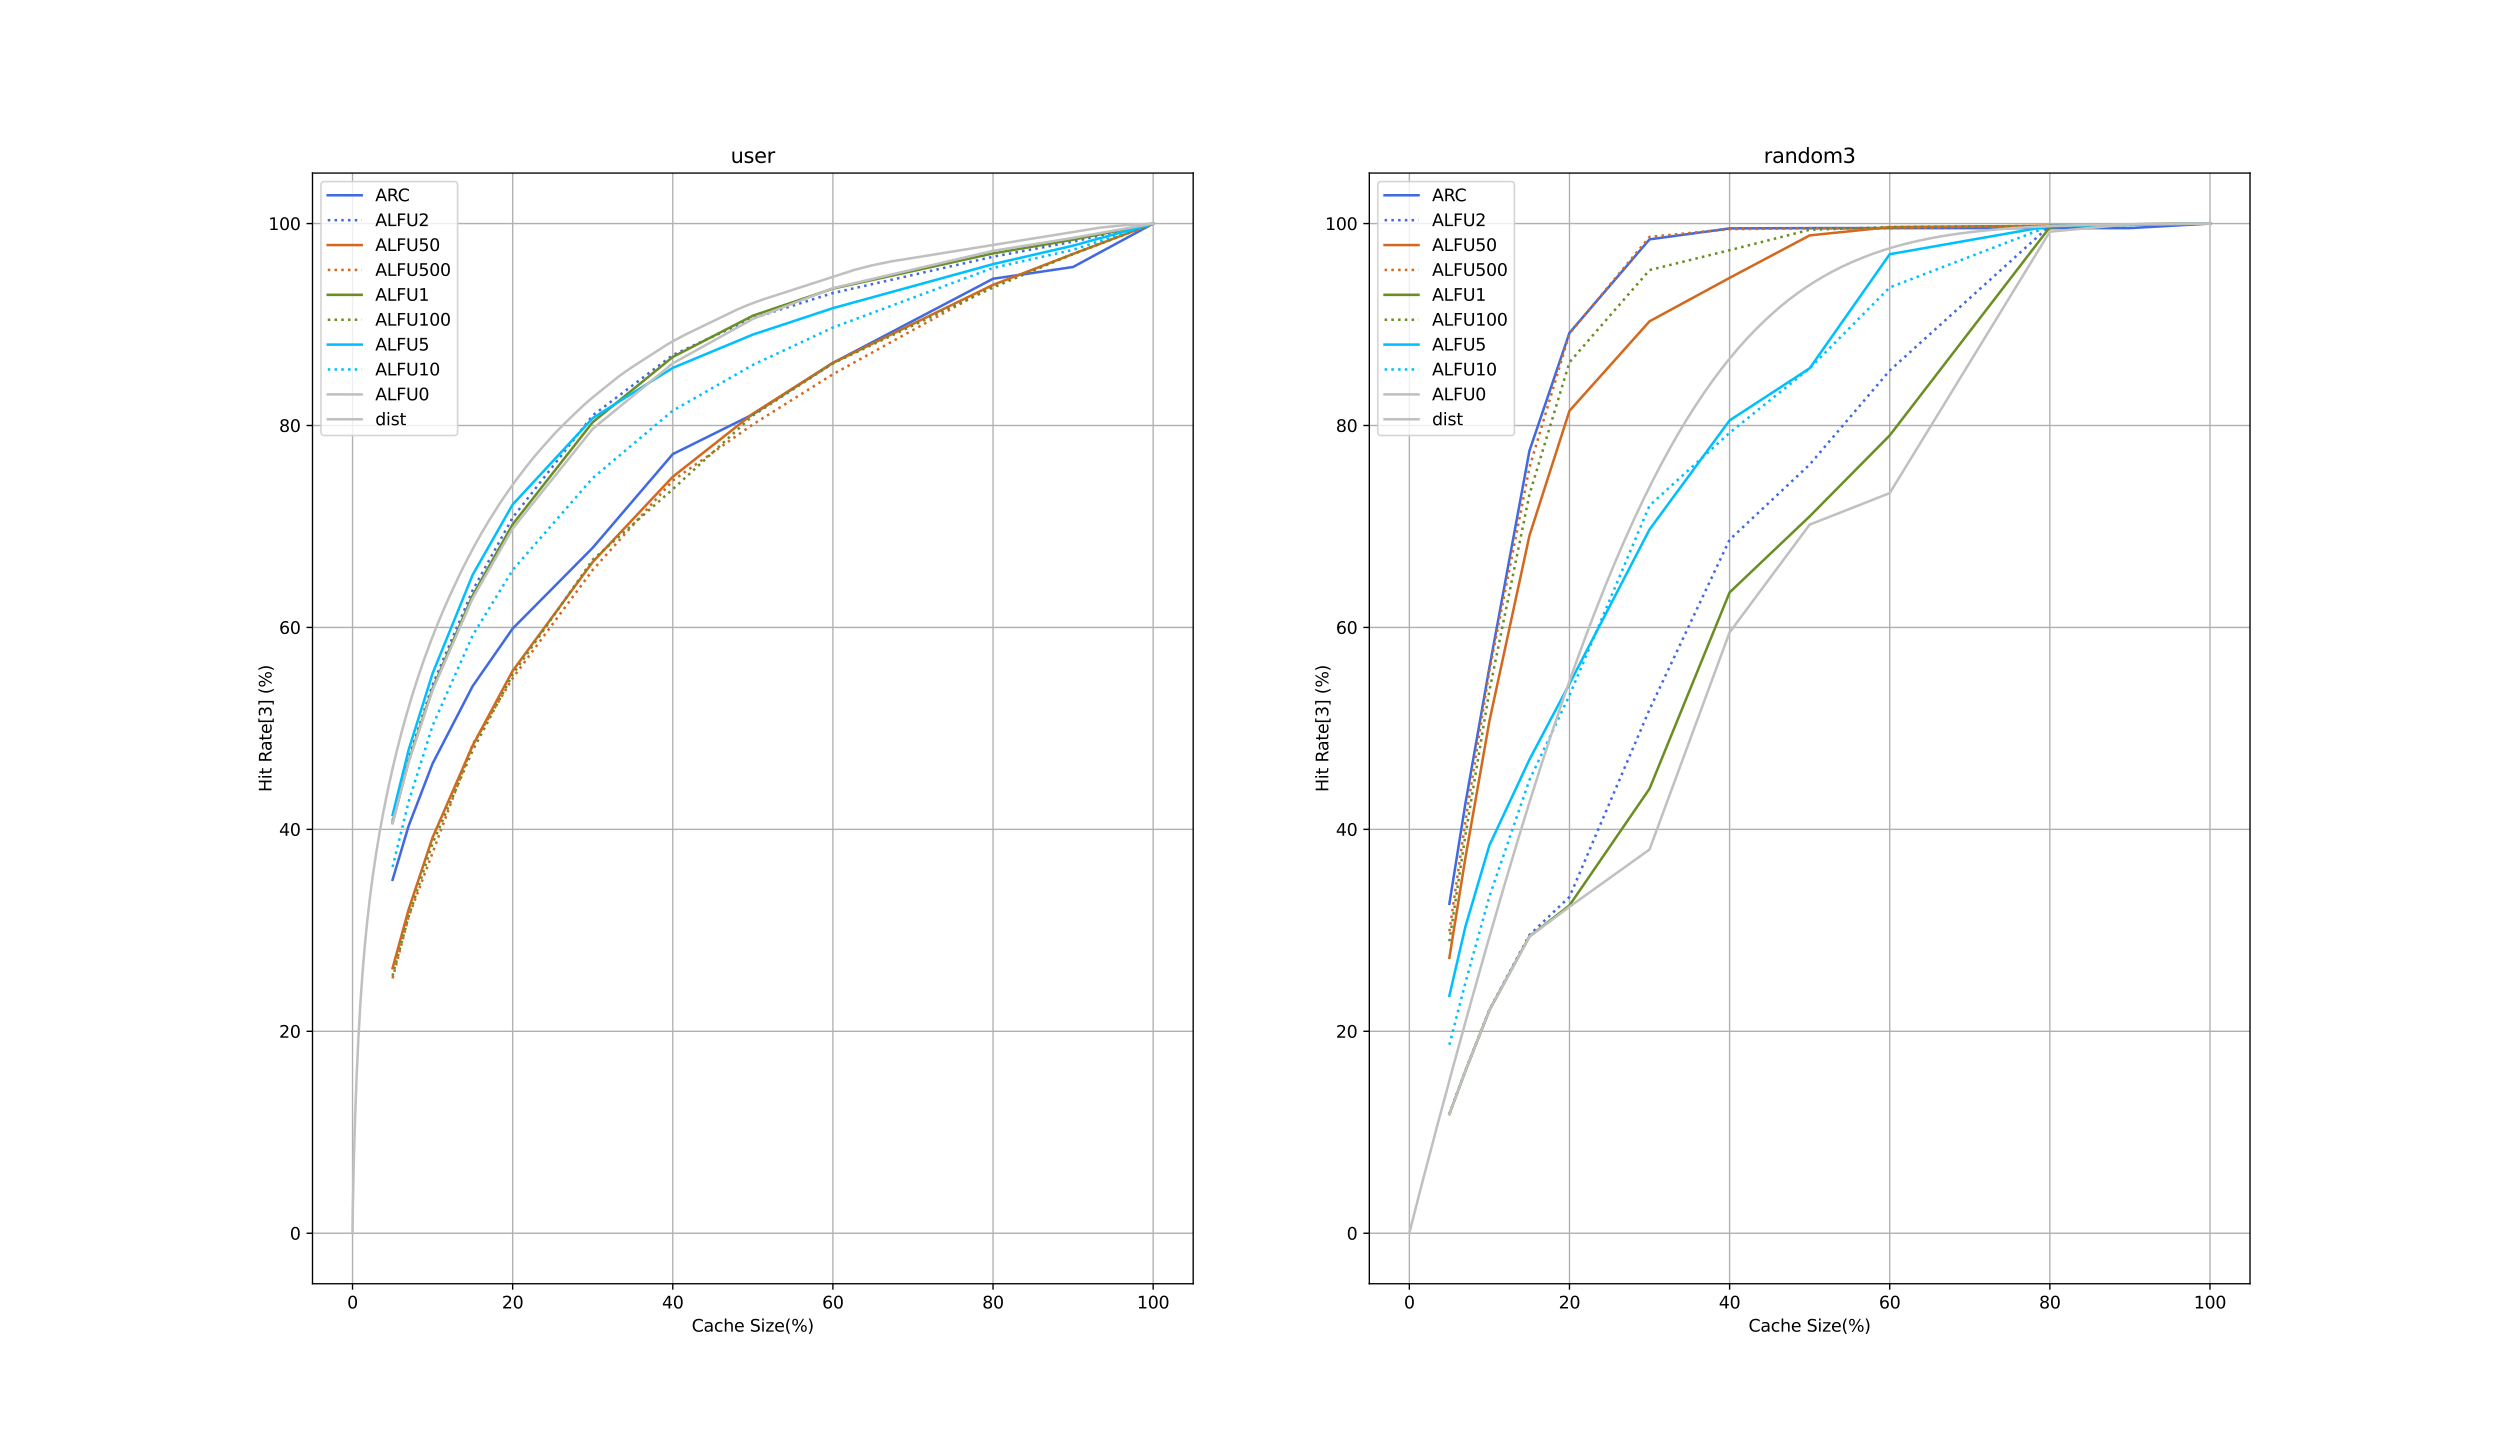 <?xml version="1.0" encoding="utf-8" standalone="no"?>
<!DOCTYPE svg PUBLIC "-//W3C//DTD SVG 1.1//EN"
  "http://www.w3.org/Graphics/SVG/1.1/DTD/svg11.dtd">
<svg xmlns:xlink="http://www.w3.org/1999/xlink" width="1474.56pt" height="850.752pt" viewBox="0 0 1474.56 850.752" xmlns="http://www.w3.org/2000/svg" version="1.1">
 <defs>
  <style type="text/css">*{stroke-linejoin: round; stroke-linecap: butt}</style>
 </defs>
 <g id="figure_1">
  <g id="patch_1">
   <path d="M 0 850.752 
L 1474.56 850.752 
L 1474.56 0 
L 0 0 
z
" style="fill: #ffffff"/>
  </g>
  <g id="axes_1">
   <g id="patch_2">
    <path d="M 184.32 757.169 
L 703.767 757.169 
L 703.767 102.09 
L 184.32 102.09 
z
" style="fill: #ffffff"/>
   </g>
   <g id="matplotlib.axis_1">
    <g id="xtick_1">
     <g id="line2d_1">
      <path d="M 207.931 757.169 
L 207.931 102.09 
" clip-path="url(#p03ed17fac8)" style="fill: none; stroke: #b0b0b0; stroke-width: 0.8; stroke-linecap: square"/>
     </g>
     <g id="line2d_2">
      <defs>
       <path id="m1aa1516fc9" d="M 0 0 
L 0 3.5 
" style="stroke: #000000; stroke-width: 0.8"/>
      </defs>
      <g>
       <use xlink:href="#m1aa1516fc9" x="207.931" y="757.169" style="stroke: #000000; stroke-width: 0.8"/>
      </g>
     </g>
     <g id="text_1">
      <!-- 0 -->
      <g transform="translate(204.75 771.768)scale(0.1 -0.1)">
       <defs>
        <path id="DejaVuSans-30" d="M 2034 4250 
Q 1547 4250 1301 3770 
Q 1056 3291 1056 2328 
Q 1056 1369 1301 889 
Q 1547 409 2034 409 
Q 2525 409 2770 889 
Q 3016 1369 3016 2328 
Q 3016 3291 2770 3770 
Q 2525 4250 2034 4250 
z
M 2034 4750 
Q 2819 4750 3233 4129 
Q 3647 3509 3647 2328 
Q 3647 1150 3233 529 
Q 2819 -91 2034 -91 
Q 1250 -91 836 529 
Q 422 1150 422 2328 
Q 422 3509 836 4129 
Q 1250 4750 2034 4750 
z
" transform="scale(0.016)"/>
       </defs>
       <use xlink:href="#DejaVuSans-30"/>
      </g>
     </g>
    </g>
    <g id="xtick_2">
     <g id="line2d_3">
      <path d="M 302.376 757.169 
L 302.376 102.09 
" clip-path="url(#p03ed17fac8)" style="fill: none; stroke: #b0b0b0; stroke-width: 0.8; stroke-linecap: square"/>
     </g>
     <g id="line2d_4">
      <g>
       <use xlink:href="#m1aa1516fc9" x="302.376" y="757.169" style="stroke: #000000; stroke-width: 0.8"/>
      </g>
     </g>
     <g id="text_2">
      <!-- 20 -->
      <g transform="translate(296.014 771.768)scale(0.1 -0.1)">
       <defs>
        <path id="DejaVuSans-32" d="M 1228 531 
L 3431 531 
L 3431 0 
L 469 0 
L 469 531 
Q 828 903 1448 1529 
Q 2069 2156 2228 2338 
Q 2531 2678 2651 2914 
Q 2772 3150 2772 3378 
Q 2772 3750 2511 3984 
Q 2250 4219 1831 4219 
Q 1534 4219 1204 4116 
Q 875 4013 500 3803 
L 500 4441 
Q 881 4594 1212 4672 
Q 1544 4750 1819 4750 
Q 2544 4750 2975 4387 
Q 3406 4025 3406 3419 
Q 3406 3131 3298 2873 
Q 3191 2616 2906 2266 
Q 2828 2175 2409 1742 
Q 1991 1309 1228 531 
z
" transform="scale(0.016)"/>
       </defs>
       <use xlink:href="#DejaVuSans-32"/>
       <use xlink:href="#DejaVuSans-30" x="63.623"/>
      </g>
     </g>
    </g>
    <g id="xtick_3">
     <g id="line2d_5">
      <path d="M 396.821 757.169 
L 396.821 102.09 
" clip-path="url(#p03ed17fac8)" style="fill: none; stroke: #b0b0b0; stroke-width: 0.8; stroke-linecap: square"/>
     </g>
     <g id="line2d_6">
      <g>
       <use xlink:href="#m1aa1516fc9" x="396.821" y="757.169" style="stroke: #000000; stroke-width: 0.8"/>
      </g>
     </g>
     <g id="text_3">
      <!-- 40 -->
      <g transform="translate(390.459 771.768)scale(0.1 -0.1)">
       <defs>
        <path id="DejaVuSans-34" d="M 2419 4116 
L 825 1625 
L 2419 1625 
L 2419 4116 
z
M 2253 4666 
L 3047 4666 
L 3047 1625 
L 3713 1625 
L 3713 1100 
L 3047 1100 
L 3047 0 
L 2419 0 
L 2419 1100 
L 313 1100 
L 313 1709 
L 2253 4666 
z
" transform="scale(0.016)"/>
       </defs>
       <use xlink:href="#DejaVuSans-34"/>
       <use xlink:href="#DejaVuSans-30" x="63.623"/>
      </g>
     </g>
    </g>
    <g id="xtick_4">
     <g id="line2d_7">
      <path d="M 491.266 757.169 
L 491.266 102.09 
" clip-path="url(#p03ed17fac8)" style="fill: none; stroke: #b0b0b0; stroke-width: 0.8; stroke-linecap: square"/>
     </g>
     <g id="line2d_8">
      <g>
       <use xlink:href="#m1aa1516fc9" x="491.266" y="757.169" style="stroke: #000000; stroke-width: 0.8"/>
      </g>
     </g>
     <g id="text_4">
      <!-- 60 -->
      <g transform="translate(484.904 771.768)scale(0.1 -0.1)">
       <defs>
        <path id="DejaVuSans-36" d="M 2113 2584 
Q 1688 2584 1439 2293 
Q 1191 2003 1191 1497 
Q 1191 994 1439 701 
Q 1688 409 2113 409 
Q 2538 409 2786 701 
Q 3034 994 3034 1497 
Q 3034 2003 2786 2293 
Q 2538 2584 2113 2584 
z
M 3366 4563 
L 3366 3988 
Q 3128 4100 2886 4159 
Q 2644 4219 2406 4219 
Q 1781 4219 1451 3797 
Q 1122 3375 1075 2522 
Q 1259 2794 1537 2939 
Q 1816 3084 2150 3084 
Q 2853 3084 3261 2657 
Q 3669 2231 3669 1497 
Q 3669 778 3244 343 
Q 2819 -91 2113 -91 
Q 1303 -91 875 529 
Q 447 1150 447 2328 
Q 447 3434 972 4092 
Q 1497 4750 2381 4750 
Q 2619 4750 2861 4703 
Q 3103 4656 3366 4563 
z
" transform="scale(0.016)"/>
       </defs>
       <use xlink:href="#DejaVuSans-36"/>
       <use xlink:href="#DejaVuSans-30" x="63.623"/>
      </g>
     </g>
    </g>
    <g id="xtick_5">
     <g id="line2d_9">
      <path d="M 585.711 757.169 
L 585.711 102.09 
" clip-path="url(#p03ed17fac8)" style="fill: none; stroke: #b0b0b0; stroke-width: 0.8; stroke-linecap: square"/>
     </g>
     <g id="line2d_10">
      <g>
       <use xlink:href="#m1aa1516fc9" x="585.711" y="757.169" style="stroke: #000000; stroke-width: 0.8"/>
      </g>
     </g>
     <g id="text_5">
      <!-- 80 -->
      <g transform="translate(579.349 771.768)scale(0.1 -0.1)">
       <defs>
        <path id="DejaVuSans-38" d="M 2034 2216 
Q 1584 2216 1326 1975 
Q 1069 1734 1069 1313 
Q 1069 891 1326 650 
Q 1584 409 2034 409 
Q 2484 409 2743 651 
Q 3003 894 3003 1313 
Q 3003 1734 2745 1975 
Q 2488 2216 2034 2216 
z
M 1403 2484 
Q 997 2584 770 2862 
Q 544 3141 544 3541 
Q 544 4100 942 4425 
Q 1341 4750 2034 4750 
Q 2731 4750 3128 4425 
Q 3525 4100 3525 3541 
Q 3525 3141 3298 2862 
Q 3072 2584 2669 2484 
Q 3125 2378 3379 2068 
Q 3634 1759 3634 1313 
Q 3634 634 3220 271 
Q 2806 -91 2034 -91 
Q 1263 -91 848 271 
Q 434 634 434 1313 
Q 434 1759 690 2068 
Q 947 2378 1403 2484 
z
M 1172 3481 
Q 1172 3119 1398 2916 
Q 1625 2713 2034 2713 
Q 2441 2713 2670 2916 
Q 2900 3119 2900 3481 
Q 2900 3844 2670 4047 
Q 2441 4250 2034 4250 
Q 1625 4250 1398 4047 
Q 1172 3844 1172 3481 
z
" transform="scale(0.016)"/>
       </defs>
       <use xlink:href="#DejaVuSans-38"/>
       <use xlink:href="#DejaVuSans-30" x="63.623"/>
      </g>
     </g>
    </g>
    <g id="xtick_6">
     <g id="line2d_11">
      <path d="M 680.156 757.169 
L 680.156 102.09 
" clip-path="url(#p03ed17fac8)" style="fill: none; stroke: #b0b0b0; stroke-width: 0.8; stroke-linecap: square"/>
     </g>
     <g id="line2d_12">
      <g>
       <use xlink:href="#m1aa1516fc9" x="680.156" y="757.169" style="stroke: #000000; stroke-width: 0.8"/>
      </g>
     </g>
     <g id="text_6">
      <!-- 100 -->
      <g transform="translate(670.612 771.768)scale(0.1 -0.1)">
       <defs>
        <path id="DejaVuSans-31" d="M 794 531 
L 1825 531 
L 1825 4091 
L 703 3866 
L 703 4441 
L 1819 4666 
L 2450 4666 
L 2450 531 
L 3481 531 
L 3481 0 
L 794 0 
L 794 531 
z
" transform="scale(0.016)"/>
       </defs>
       <use xlink:href="#DejaVuSans-31"/>
       <use xlink:href="#DejaVuSans-30" x="63.623"/>
       <use xlink:href="#DejaVuSans-30" x="127.246"/>
      </g>
     </g>
    </g>
    <g id="text_7">
     <!-- Cache Size(%) -->
     <g transform="translate(407.988 785.446)scale(0.1 -0.1)">
      <defs>
       <path id="DejaVuSans-43" d="M 4122 4306 
L 4122 3641 
Q 3803 3938 3442 4084 
Q 3081 4231 2675 4231 
Q 1875 4231 1450 3742 
Q 1025 3253 1025 2328 
Q 1025 1406 1450 917 
Q 1875 428 2675 428 
Q 3081 428 3442 575 
Q 3803 722 4122 1019 
L 4122 359 
Q 3791 134 3420 21 
Q 3050 -91 2638 -91 
Q 1578 -91 968 557 
Q 359 1206 359 2328 
Q 359 3453 968 4101 
Q 1578 4750 2638 4750 
Q 3056 4750 3426 4639 
Q 3797 4528 4122 4306 
z
" transform="scale(0.016)"/>
       <path id="DejaVuSans-61" d="M 2194 1759 
Q 1497 1759 1228 1600 
Q 959 1441 959 1056 
Q 959 750 1161 570 
Q 1363 391 1709 391 
Q 2188 391 2477 730 
Q 2766 1069 2766 1631 
L 2766 1759 
L 2194 1759 
z
M 3341 1997 
L 3341 0 
L 2766 0 
L 2766 531 
Q 2569 213 2275 61 
Q 1981 -91 1556 -91 
Q 1019 -91 701 211 
Q 384 513 384 1019 
Q 384 1609 779 1909 
Q 1175 2209 1959 2209 
L 2766 2209 
L 2766 2266 
Q 2766 2663 2505 2880 
Q 2244 3097 1772 3097 
Q 1472 3097 1187 3025 
Q 903 2953 641 2809 
L 641 3341 
Q 956 3463 1253 3523 
Q 1550 3584 1831 3584 
Q 2591 3584 2966 3190 
Q 3341 2797 3341 1997 
z
" transform="scale(0.016)"/>
       <path id="DejaVuSans-63" d="M 3122 3366 
L 3122 2828 
Q 2878 2963 2633 3030 
Q 2388 3097 2138 3097 
Q 1578 3097 1268 2742 
Q 959 2388 959 1747 
Q 959 1106 1268 751 
Q 1578 397 2138 397 
Q 2388 397 2633 464 
Q 2878 531 3122 666 
L 3122 134 
Q 2881 22 2623 -34 
Q 2366 -91 2075 -91 
Q 1284 -91 818 406 
Q 353 903 353 1747 
Q 353 2603 823 3093 
Q 1294 3584 2113 3584 
Q 2378 3584 2631 3529 
Q 2884 3475 3122 3366 
z
" transform="scale(0.016)"/>
       <path id="DejaVuSans-68" d="M 3513 2113 
L 3513 0 
L 2938 0 
L 2938 2094 
Q 2938 2591 2744 2837 
Q 2550 3084 2163 3084 
Q 1697 3084 1428 2787 
Q 1159 2491 1159 1978 
L 1159 0 
L 581 0 
L 581 4863 
L 1159 4863 
L 1159 2956 
Q 1366 3272 1645 3428 
Q 1925 3584 2291 3584 
Q 2894 3584 3203 3211 
Q 3513 2838 3513 2113 
z
" transform="scale(0.016)"/>
       <path id="DejaVuSans-65" d="M 3597 1894 
L 3597 1613 
L 953 1613 
Q 991 1019 1311 708 
Q 1631 397 2203 397 
Q 2534 397 2845 478 
Q 3156 559 3463 722 
L 3463 178 
Q 3153 47 2828 -22 
Q 2503 -91 2169 -91 
Q 1331 -91 842 396 
Q 353 884 353 1716 
Q 353 2575 817 3079 
Q 1281 3584 2069 3584 
Q 2775 3584 3186 3129 
Q 3597 2675 3597 1894 
z
M 3022 2063 
Q 3016 2534 2758 2815 
Q 2500 3097 2075 3097 
Q 1594 3097 1305 2825 
Q 1016 2553 972 2059 
L 3022 2063 
z
" transform="scale(0.016)"/>
       <path id="DejaVuSans-20" transform="scale(0.016)"/>
       <path id="DejaVuSans-53" d="M 3425 4513 
L 3425 3897 
Q 3066 4069 2747 4153 
Q 2428 4238 2131 4238 
Q 1616 4238 1336 4038 
Q 1056 3838 1056 3469 
Q 1056 3159 1242 3001 
Q 1428 2844 1947 2747 
L 2328 2669 
Q 3034 2534 3370 2195 
Q 3706 1856 3706 1288 
Q 3706 609 3251 259 
Q 2797 -91 1919 -91 
Q 1588 -91 1214 -16 
Q 841 59 441 206 
L 441 856 
Q 825 641 1194 531 
Q 1563 422 1919 422 
Q 2459 422 2753 634 
Q 3047 847 3047 1241 
Q 3047 1584 2836 1778 
Q 2625 1972 2144 2069 
L 1759 2144 
Q 1053 2284 737 2584 
Q 422 2884 422 3419 
Q 422 4038 858 4394 
Q 1294 4750 2059 4750 
Q 2388 4750 2728 4690 
Q 3069 4631 3425 4513 
z
" transform="scale(0.016)"/>
       <path id="DejaVuSans-69" d="M 603 3500 
L 1178 3500 
L 1178 0 
L 603 0 
L 603 3500 
z
M 603 4863 
L 1178 4863 
L 1178 4134 
L 603 4134 
L 603 4863 
z
" transform="scale(0.016)"/>
       <path id="DejaVuSans-7a" d="M 353 3500 
L 3084 3500 
L 3084 2975 
L 922 459 
L 3084 459 
L 3084 0 
L 275 0 
L 275 525 
L 2438 3041 
L 353 3041 
L 353 3500 
z
" transform="scale(0.016)"/>
       <path id="DejaVuSans-28" d="M 1984 4856 
Q 1566 4138 1362 3434 
Q 1159 2731 1159 2009 
Q 1159 1288 1364 580 
Q 1569 -128 1984 -844 
L 1484 -844 
Q 1016 -109 783 600 
Q 550 1309 550 2009 
Q 550 2706 781 3412 
Q 1013 4119 1484 4856 
L 1984 4856 
z
" transform="scale(0.016)"/>
       <path id="DejaVuSans-25" d="M 4653 2053 
Q 4381 2053 4226 1822 
Q 4072 1591 4072 1178 
Q 4072 772 4226 539 
Q 4381 306 4653 306 
Q 4919 306 5073 539 
Q 5228 772 5228 1178 
Q 5228 1588 5073 1820 
Q 4919 2053 4653 2053 
z
M 4653 2450 
Q 5147 2450 5437 2106 
Q 5728 1763 5728 1178 
Q 5728 594 5436 251 
Q 5144 -91 4653 -91 
Q 4153 -91 3862 251 
Q 3572 594 3572 1178 
Q 3572 1766 3864 2108 
Q 4156 2450 4653 2450 
z
M 1428 4353 
Q 1159 4353 1004 4120 
Q 850 3888 850 3481 
Q 850 3069 1003 2837 
Q 1156 2606 1428 2606 
Q 1700 2606 1854 2837 
Q 2009 3069 2009 3481 
Q 2009 3884 1853 4118 
Q 1697 4353 1428 4353 
z
M 4250 4750 
L 4750 4750 
L 1831 -91 
L 1331 -91 
L 4250 4750 
z
M 1428 4750 
Q 1922 4750 2215 4408 
Q 2509 4066 2509 3481 
Q 2509 2891 2217 2550 
Q 1925 2209 1428 2209 
Q 931 2209 642 2551 
Q 353 2894 353 3481 
Q 353 4063 643 4406 
Q 934 4750 1428 4750 
z
" transform="scale(0.016)"/>
       <path id="DejaVuSans-29" d="M 513 4856 
L 1013 4856 
Q 1481 4119 1714 3412 
Q 1947 2706 1947 2009 
Q 1947 1309 1714 600 
Q 1481 -109 1013 -844 
L 513 -844 
Q 928 -128 1133 580 
Q 1338 1288 1338 2009 
Q 1338 2731 1133 3434 
Q 928 4138 513 4856 
z
" transform="scale(0.016)"/>
      </defs>
      <use xlink:href="#DejaVuSans-43"/>
      <use xlink:href="#DejaVuSans-61" x="69.824"/>
      <use xlink:href="#DejaVuSans-63" x="131.104"/>
      <use xlink:href="#DejaVuSans-68" x="186.084"/>
      <use xlink:href="#DejaVuSans-65" x="249.463"/>
      <use xlink:href="#DejaVuSans-20" x="310.986"/>
      <use xlink:href="#DejaVuSans-53" x="342.773"/>
      <use xlink:href="#DejaVuSans-69" x="406.25"/>
      <use xlink:href="#DejaVuSans-7a" x="434.033"/>
      <use xlink:href="#DejaVuSans-65" x="486.523"/>
      <use xlink:href="#DejaVuSans-28" x="548.047"/>
      <use xlink:href="#DejaVuSans-25" x="587.061"/>
      <use xlink:href="#DejaVuSans-29" x="682.08"/>
     </g>
    </g>
   </g>
   <g id="matplotlib.axis_2">
    <g id="ytick_1">
     <g id="line2d_13">
      <path d="M 184.32 727.393 
L 703.767 727.393 
" clip-path="url(#p03ed17fac8)" style="fill: none; stroke: #b0b0b0; stroke-width: 0.8; stroke-linecap: square"/>
     </g>
     <g id="line2d_14">
      <defs>
       <path id="m8f3081c33f" d="M 0 0 
L -3.5 0 
" style="stroke: #000000; stroke-width: 0.8"/>
      </defs>
      <g>
       <use xlink:href="#m8f3081c33f" x="184.32" y="727.393" style="stroke: #000000; stroke-width: 0.8"/>
      </g>
     </g>
     <g id="text_8">
      <!-- 0 -->
      <g transform="translate(170.958 731.192)scale(0.1 -0.1)">
       <use xlink:href="#DejaVuSans-30"/>
      </g>
     </g>
    </g>
    <g id="ytick_2">
     <g id="line2d_15">
      <path d="M 184.32 608.288 
L 703.767 608.288 
" clip-path="url(#p03ed17fac8)" style="fill: none; stroke: #b0b0b0; stroke-width: 0.8; stroke-linecap: square"/>
     </g>
     <g id="line2d_16">
      <g>
       <use xlink:href="#m8f3081c33f" x="184.32" y="608.288" style="stroke: #000000; stroke-width: 0.8"/>
      </g>
     </g>
     <g id="text_9">
      <!-- 20 -->
      <g transform="translate(164.595 612.087)scale(0.1 -0.1)">
       <use xlink:href="#DejaVuSans-32"/>
       <use xlink:href="#DejaVuSans-30" x="63.623"/>
      </g>
     </g>
    </g>
    <g id="ytick_3">
     <g id="line2d_17">
      <path d="M 184.32 489.182 
L 703.767 489.182 
" clip-path="url(#p03ed17fac8)" style="fill: none; stroke: #b0b0b0; stroke-width: 0.8; stroke-linecap: square"/>
     </g>
     <g id="line2d_18">
      <g>
       <use xlink:href="#m8f3081c33f" x="184.32" y="489.182" style="stroke: #000000; stroke-width: 0.8"/>
      </g>
     </g>
     <g id="text_10">
      <!-- 40 -->
      <g transform="translate(164.595 492.982)scale(0.1 -0.1)">
       <use xlink:href="#DejaVuSans-34"/>
       <use xlink:href="#DejaVuSans-30" x="63.623"/>
      </g>
     </g>
    </g>
    <g id="ytick_4">
     <g id="line2d_19">
      <path d="M 184.32 370.077 
L 703.767 370.077 
" clip-path="url(#p03ed17fac8)" style="fill: none; stroke: #b0b0b0; stroke-width: 0.8; stroke-linecap: square"/>
     </g>
     <g id="line2d_20">
      <g>
       <use xlink:href="#m8f3081c33f" x="184.32" y="370.077" style="stroke: #000000; stroke-width: 0.8"/>
      </g>
     </g>
     <g id="text_11">
      <!-- 60 -->
      <g transform="translate(164.595 373.876)scale(0.1 -0.1)">
       <use xlink:href="#DejaVuSans-36"/>
       <use xlink:href="#DejaVuSans-30" x="63.623"/>
      </g>
     </g>
    </g>
    <g id="ytick_5">
     <g id="line2d_21">
      <path d="M 184.32 250.972 
L 703.767 250.972 
" clip-path="url(#p03ed17fac8)" style="fill: none; stroke: #b0b0b0; stroke-width: 0.8; stroke-linecap: square"/>
     </g>
     <g id="line2d_22">
      <g>
       <use xlink:href="#m8f3081c33f" x="184.32" y="250.972" style="stroke: #000000; stroke-width: 0.8"/>
      </g>
     </g>
     <g id="text_12">
      <!-- 80 -->
      <g transform="translate(164.595 254.771)scale(0.1 -0.1)">
       <use xlink:href="#DejaVuSans-38"/>
       <use xlink:href="#DejaVuSans-30" x="63.623"/>
      </g>
     </g>
    </g>
    <g id="ytick_6">
     <g id="line2d_23">
      <path d="M 184.32 131.867 
L 703.767 131.867 
" clip-path="url(#p03ed17fac8)" style="fill: none; stroke: #b0b0b0; stroke-width: 0.8; stroke-linecap: square"/>
     </g>
     <g id="line2d_24">
      <g>
       <use xlink:href="#m8f3081c33f" x="184.32" y="131.867" style="stroke: #000000; stroke-width: 0.8"/>
      </g>
     </g>
     <g id="text_13">
      <!-- 100 -->
      <g transform="translate(158.232 135.666)scale(0.1 -0.1)">
       <use xlink:href="#DejaVuSans-31"/>
       <use xlink:href="#DejaVuSans-30" x="63.623"/>
       <use xlink:href="#DejaVuSans-30" x="127.246"/>
      </g>
     </g>
    </g>
    <g id="text_14">
     <!-- Hit Rate[3] (%) -->
     <g transform="translate(160.153 467.115)rotate(-90)scale(0.1 -0.1)">
      <defs>
       <path id="DejaVuSans-48" d="M 628 4666 
L 1259 4666 
L 1259 2753 
L 3553 2753 
L 3553 4666 
L 4184 4666 
L 4184 0 
L 3553 0 
L 3553 2222 
L 1259 2222 
L 1259 0 
L 628 0 
L 628 4666 
z
" transform="scale(0.016)"/>
       <path id="DejaVuSans-74" d="M 1172 4494 
L 1172 3500 
L 2356 3500 
L 2356 3053 
L 1172 3053 
L 1172 1153 
Q 1172 725 1289 603 
Q 1406 481 1766 481 
L 2356 481 
L 2356 0 
L 1766 0 
Q 1100 0 847 248 
Q 594 497 594 1153 
L 594 3053 
L 172 3053 
L 172 3500 
L 594 3500 
L 594 4494 
L 1172 4494 
z
" transform="scale(0.016)"/>
       <path id="DejaVuSans-52" d="M 2841 2188 
Q 3044 2119 3236 1894 
Q 3428 1669 3622 1275 
L 4263 0 
L 3584 0 
L 2988 1197 
Q 2756 1666 2539 1819 
Q 2322 1972 1947 1972 
L 1259 1972 
L 1259 0 
L 628 0 
L 628 4666 
L 2053 4666 
Q 2853 4666 3247 4331 
Q 3641 3997 3641 3322 
Q 3641 2881 3436 2590 
Q 3231 2300 2841 2188 
z
M 1259 4147 
L 1259 2491 
L 2053 2491 
Q 2509 2491 2742 2702 
Q 2975 2913 2975 3322 
Q 2975 3731 2742 3939 
Q 2509 4147 2053 4147 
L 1259 4147 
z
" transform="scale(0.016)"/>
       <path id="DejaVuSans-5b" d="M 550 4863 
L 1875 4863 
L 1875 4416 
L 1125 4416 
L 1125 -397 
L 1875 -397 
L 1875 -844 
L 550 -844 
L 550 4863 
z
" transform="scale(0.016)"/>
       <path id="DejaVuSans-33" d="M 2597 2516 
Q 3050 2419 3304 2112 
Q 3559 1806 3559 1356 
Q 3559 666 3084 287 
Q 2609 -91 1734 -91 
Q 1441 -91 1130 -33 
Q 819 25 488 141 
L 488 750 
Q 750 597 1062 519 
Q 1375 441 1716 441 
Q 2309 441 2620 675 
Q 2931 909 2931 1356 
Q 2931 1769 2642 2001 
Q 2353 2234 1838 2234 
L 1294 2234 
L 1294 2753 
L 1863 2753 
Q 2328 2753 2575 2939 
Q 2822 3125 2822 3475 
Q 2822 3834 2567 4026 
Q 2313 4219 1838 4219 
Q 1578 4219 1281 4162 
Q 984 4106 628 3988 
L 628 4550 
Q 988 4650 1302 4700 
Q 1616 4750 1894 4750 
Q 2613 4750 3031 4423 
Q 3450 4097 3450 3541 
Q 3450 3153 3228 2886 
Q 3006 2619 2597 2516 
z
" transform="scale(0.016)"/>
       <path id="DejaVuSans-5d" d="M 1947 4863 
L 1947 -844 
L 622 -844 
L 622 -397 
L 1369 -397 
L 1369 4416 
L 622 4416 
L 622 4863 
L 1947 4863 
z
" transform="scale(0.016)"/>
      </defs>
      <use xlink:href="#DejaVuSans-48"/>
      <use xlink:href="#DejaVuSans-69" x="75.195"/>
      <use xlink:href="#DejaVuSans-74" x="102.979"/>
      <use xlink:href="#DejaVuSans-20" x="142.188"/>
      <use xlink:href="#DejaVuSans-52" x="173.975"/>
      <use xlink:href="#DejaVuSans-61" x="241.207"/>
      <use xlink:href="#DejaVuSans-74" x="302.486"/>
      <use xlink:href="#DejaVuSans-65" x="341.695"/>
      <use xlink:href="#DejaVuSans-5b" x="403.219"/>
      <use xlink:href="#DejaVuSans-33" x="442.232"/>
      <use xlink:href="#DejaVuSans-5d" x="505.855"/>
      <use xlink:href="#DejaVuSans-20" x="544.869"/>
      <use xlink:href="#DejaVuSans-28" x="576.656"/>
      <use xlink:href="#DejaVuSans-25" x="615.67"/>
      <use xlink:href="#DejaVuSans-29" x="710.689"/>
     </g>
    </g>
   </g>
   <g id="line2d_25">
    <path d="M 231.542 518.949 
L 240.987 487.217 
L 255.154 450.349 
L 278.765 404.709 
L 302.376 370.748 
L 349.599 323.066 
L 396.821 267.838 
L 444.044 244.426 
L 491.266 214.039 
L 585.711 164.406 
L 632.934 157.468 
L 680.156 131.867 
" clip-path="url(#p03ed17fac8)" style="fill: none; stroke: #4169e1; stroke-width: 1.5; stroke-linecap: square"/>
   </g>
   <g id="line2d_26">
    <path d="M 231.542 484.101 
L 240.987 447.376 
L 255.154 403.9 
L 278.765 348.164 
L 302.376 305.266 
L 349.599 245.027 
L 396.821 209.417 
L 444.044 187.64 
L 491.266 172.845 
L 585.711 151.434 
L 632.934 142.528 
L 680.156 131.867 
" clip-path="url(#p03ed17fac8)" style="fill: none; stroke-dasharray: 1.5,2.475; stroke-dashoffset: 0; stroke: #4169e1; stroke-width: 1.5"/>
   </g>
   <g id="line2d_27">
    <path d="M 231.542 571.112 
L 240.987 536.54 
L 255.154 493.963 
L 278.765 439.772 
L 302.376 395.682 
L 349.599 331.463 
L 396.821 281.2 
L 444.044 244.03 
L 491.266 214.006 
L 585.711 168.014 
L 632.934 149.772 
L 680.156 131.867 
" clip-path="url(#p03ed17fac8)" style="fill: none; stroke: #d2691e; stroke-width: 1.5; stroke-linecap: square"/>
   </g>
   <g id="line2d_28">
    <path d="M 231.542 577.111 
L 240.987 540.82 
L 255.154 503.005 
L 278.765 439.116 
L 302.376 399.999 
L 349.599 336.163 
L 396.821 283.429 
L 444.044 250.355 
L 491.266 220.741 
L 585.711 168.57 
L 632.934 149.812 
L 680.156 131.867 
" clip-path="url(#p03ed17fac8)" style="fill: none; stroke-dasharray: 1.5,2.475; stroke-dashoffset: 0; stroke: #d2691e; stroke-width: 1.5"/>
   </g>
   <g id="line2d_29">
    <path d="M 231.542 485.157 
L 240.987 448.999 
L 255.154 406.093 
L 278.765 351.244 
L 302.376 309.272 
L 349.599 249.026 
L 396.821 210.53 
L 444.044 186.198 
L 491.266 170.228 
L 585.711 149.457 
L 632.934 141.371 
L 680.156 131.867 
" clip-path="url(#p03ed17fac8)" style="fill: none; stroke: #6b8e23; stroke-width: 1.5; stroke-linecap: square"/>
   </g>
   <g id="line2d_30">
    <path d="M 231.542 575.566 
L 240.987 540.709 
L 255.154 497.456 
L 278.765 442.73 
L 302.376 397.853 
L 349.599 330.161 
L 396.821 288.533 
L 444.044 245.113 
L 491.266 214.326 
L 585.711 169.625 
L 632.934 149.778 
L 680.156 131.867 
" clip-path="url(#p03ed17fac8)" style="fill: none; stroke-dasharray: 1.5,2.475; stroke-dashoffset: 0; stroke: #6b8e23; stroke-width: 1.5"/>
   </g>
   <g id="line2d_31">
    <path d="M 231.542 480.72 
L 240.987 442.427 
L 255.154 397.174 
L 278.765 339.087 
L 302.376 297.577 
L 349.599 246.612 
L 396.821 216.978 
L 444.044 197.339 
L 491.266 181.745 
L 585.711 155.789 
L 632.934 144.878 
L 680.156 131.867 
" clip-path="url(#p03ed17fac8)" style="fill: none; stroke: #00bfff; stroke-width: 1.5; stroke-linecap: square"/>
   </g>
   <g id="line2d_32">
    <path d="M 231.542 511.383 
L 240.987 473.042 
L 255.154 427.983 
L 278.765 374.825 
L 302.376 336.239 
L 349.599 281.945 
L 396.821 242.24 
L 444.044 215.237 
L 491.266 193.213 
L 585.711 158.021 
L 632.934 147.357 
L 680.156 131.867 
" clip-path="url(#p03ed17fac8)" style="fill: none; stroke-dasharray: 1.5,2.475; stroke-dashoffset: 0; stroke: #00bfff; stroke-width: 1.5"/>
   </g>
   <g id="line2d_33">
    <path d="M 231.542 485.674 
L 240.987 449.694 
L 255.154 407.105 
L 278.765 352.917 
L 302.376 311.749 
L 349.599 252.924 
L 396.821 214.296 
L 444.044 188.099 
L 491.266 169.952 
L 585.711 147.949 
L 632.934 140.302 
L 680.156 131.867 
" clip-path="url(#p03ed17fac8)" style="fill: none; stroke: #c0c0c0; stroke-width: 1.5; stroke-linecap: square"/>
   </g>
   <g id="line2d_34">
    <path d="M 207.931 727.393 
L 208.113 712.912 
L 208.639 687.213 
L 209.414 659.96 
L 210.347 634.723 
L 211.401 612.143 
L 212.571 591.814 
L 213.834 573.773 
L 215.149 558.049 
L 216.584 543.481 
L 218.167 529.683 
L 219.896 516.527 
L 221.779 503.856 
L 223.855 491.298 
L 226.112 478.97 
L 228.55 466.871 
L 231.412 453.907 
L 234.409 441.406 
L 237.245 430.484 
L 239.998 420.619 
L 243.235 409.788 
L 246.342 400.059 
L 249.774 389.993 
L 253.734 379.162 
L 257.207 370.252 
L 261.098 360.847 
L 265.451 350.979 
L 271.729 337.63 
L 275.436 330.248 
L 279.817 321.94 
L 283.907 314.636 
L 288.267 307.294 
L 294.417 297.502 
L 299.265 290.345 
L 303.579 284.227 
L 308.675 277.507 
L 314.416 270.22 
L 319.975 263.762 
L 327.713 255.121 
L 333.868 248.94 
L 344.005 239.203 
L 347.444 236.184 
L 351.174 233.096 
L 364.742 222.206 
L 368.945 219.155 
L 373.595 216.013 
L 393.022 203.507 
L 398.537 200.347 
L 404.892 197.028 
L 434.992 182.465 
L 442.086 179.509 
L 450.005 176.623 
L 503.889 159.212 
L 513.815 156.636 
L 525.496 154.217 
L 648.807 134.273 
L 663.911 132.747 
L 680.156 131.867 
L 680.156 131.867 
" clip-path="url(#p03ed17fac8)" style="fill: none; stroke: #c0c0c0; stroke-width: 1.5; stroke-linecap: square"/>
   </g>
   <g id="patch_3">
    <path d="M 184.32 757.169 
L 184.32 102.09 
" style="fill: none; stroke: #000000; stroke-width: 0.8; stroke-linejoin: miter; stroke-linecap: square"/>
   </g>
   <g id="patch_4">
    <path d="M 703.767 757.169 
L 703.767 102.09 
" style="fill: none; stroke: #000000; stroke-width: 0.8; stroke-linejoin: miter; stroke-linecap: square"/>
   </g>
   <g id="patch_5">
    <path d="M 184.32 757.169 
L 703.767 757.169 
" style="fill: none; stroke: #000000; stroke-width: 0.8; stroke-linejoin: miter; stroke-linecap: square"/>
   </g>
   <g id="patch_6">
    <path d="M 184.32 102.09 
L 703.767 102.09 
" style="fill: none; stroke: #000000; stroke-width: 0.8; stroke-linejoin: miter; stroke-linecap: square"/>
   </g>
   <g id="text_15">
    <!-- user -->
    <g transform="translate(430.957 96.09)scale(0.12 -0.12)">
     <defs>
      <path id="DejaVuSans-75" d="M 544 1381 
L 544 3500 
L 1119 3500 
L 1119 1403 
Q 1119 906 1312 657 
Q 1506 409 1894 409 
Q 2359 409 2629 706 
Q 2900 1003 2900 1516 
L 2900 3500 
L 3475 3500 
L 3475 0 
L 2900 0 
L 2900 538 
Q 2691 219 2414 64 
Q 2138 -91 1772 -91 
Q 1169 -91 856 284 
Q 544 659 544 1381 
z
M 1991 3584 
L 1991 3584 
z
" transform="scale(0.016)"/>
      <path id="DejaVuSans-73" d="M 2834 3397 
L 2834 2853 
Q 2591 2978 2328 3040 
Q 2066 3103 1784 3103 
Q 1356 3103 1142 2972 
Q 928 2841 928 2578 
Q 928 2378 1081 2264 
Q 1234 2150 1697 2047 
L 1894 2003 
Q 2506 1872 2764 1633 
Q 3022 1394 3022 966 
Q 3022 478 2636 193 
Q 2250 -91 1575 -91 
Q 1294 -91 989 -36 
Q 684 19 347 128 
L 347 722 
Q 666 556 975 473 
Q 1284 391 1588 391 
Q 1994 391 2212 530 
Q 2431 669 2431 922 
Q 2431 1156 2273 1281 
Q 2116 1406 1581 1522 
L 1381 1569 
Q 847 1681 609 1914 
Q 372 2147 372 2553 
Q 372 3047 722 3315 
Q 1072 3584 1716 3584 
Q 2034 3584 2315 3537 
Q 2597 3491 2834 3397 
z
" transform="scale(0.016)"/>
      <path id="DejaVuSans-72" d="M 2631 2963 
Q 2534 3019 2420 3045 
Q 2306 3072 2169 3072 
Q 1681 3072 1420 2755 
Q 1159 2438 1159 1844 
L 1159 0 
L 581 0 
L 581 3500 
L 1159 3500 
L 1159 2956 
Q 1341 3275 1631 3429 
Q 1922 3584 2338 3584 
Q 2397 3584 2469 3576 
Q 2541 3569 2628 3553 
L 2631 2963 
z
" transform="scale(0.016)"/>
     </defs>
     <use xlink:href="#DejaVuSans-75"/>
     <use xlink:href="#DejaVuSans-73" x="63.379"/>
     <use xlink:href="#DejaVuSans-65" x="115.479"/>
     <use xlink:href="#DejaVuSans-72" x="177.002"/>
    </g>
   </g>
   <g id="legend_1">
    <g id="patch_7">
     <path d="M 191.32 256.871 
L 267.89 256.871 
Q 269.89 256.871 269.89 254.871 
L 269.89 109.09 
Q 269.89 107.09 267.89 107.09 
L 191.32 107.09 
Q 189.32 107.09 189.32 109.09 
L 189.32 254.871 
Q 189.32 256.871 191.32 256.871 
z
" style="fill: #ffffff; opacity: 0.8; stroke: #cccccc; stroke-linejoin: miter"/>
    </g>
    <g id="line2d_35">
     <path d="M 193.32 115.189 
L 203.32 115.189 
L 213.32 115.189 
" style="fill: none; stroke: #4169e1; stroke-width: 1.5; stroke-linecap: square"/>
    </g>
    <g id="text_16">
     <!-- ARC -->
     <g transform="translate(221.32 118.689)scale(0.1 -0.1)">
      <defs>
       <path id="DejaVuSans-41" d="M 2188 4044 
L 1331 1722 
L 3047 1722 
L 2188 4044 
z
M 1831 4666 
L 2547 4666 
L 4325 0 
L 3669 0 
L 3244 1197 
L 1141 1197 
L 716 0 
L 50 0 
L 1831 4666 
z
" transform="scale(0.016)"/>
      </defs>
      <use xlink:href="#DejaVuSans-41"/>
      <use xlink:href="#DejaVuSans-52" x="68.408"/>
      <use xlink:href="#DejaVuSans-43" x="132.891"/>
     </g>
    </g>
    <g id="line2d_36">
     <path d="M 193.32 129.867 
L 203.32 129.867 
L 213.32 129.867 
" style="fill: none; stroke-dasharray: 1.5,2.475; stroke-dashoffset: 0; stroke: #4169e1; stroke-width: 1.5"/>
    </g>
    <g id="text_17">
     <!-- ALFU2 -->
     <g transform="translate(221.32 133.367)scale(0.1 -0.1)">
      <defs>
       <path id="DejaVuSans-4c" d="M 628 4666 
L 1259 4666 
L 1259 531 
L 3531 531 
L 3531 0 
L 628 0 
L 628 4666 
z
" transform="scale(0.016)"/>
       <path id="DejaVuSans-46" d="M 628 4666 
L 3309 4666 
L 3309 4134 
L 1259 4134 
L 1259 2759 
L 3109 2759 
L 3109 2228 
L 1259 2228 
L 1259 0 
L 628 0 
L 628 4666 
z
" transform="scale(0.016)"/>
       <path id="DejaVuSans-55" d="M 556 4666 
L 1191 4666 
L 1191 1831 
Q 1191 1081 1462 751 
Q 1734 422 2344 422 
Q 2950 422 3222 751 
Q 3494 1081 3494 1831 
L 3494 4666 
L 4128 4666 
L 4128 1753 
Q 4128 841 3676 375 
Q 3225 -91 2344 -91 
Q 1459 -91 1007 375 
Q 556 841 556 1753 
L 556 4666 
z
" transform="scale(0.016)"/>
      </defs>
      <use xlink:href="#DejaVuSans-41"/>
      <use xlink:href="#DejaVuSans-4c" x="68.408"/>
      <use xlink:href="#DejaVuSans-46" x="124.121"/>
      <use xlink:href="#DejaVuSans-55" x="181.641"/>
      <use xlink:href="#DejaVuSans-32" x="254.834"/>
     </g>
    </g>
    <g id="line2d_37">
     <path d="M 193.32 144.545 
L 203.32 144.545 
L 213.32 144.545 
" style="fill: none; stroke: #d2691e; stroke-width: 1.5; stroke-linecap: square"/>
    </g>
    <g id="text_18">
     <!-- ALFU50 -->
     <g transform="translate(221.32 148.045)scale(0.1 -0.1)">
      <defs>
       <path id="DejaVuSans-35" d="M 691 4666 
L 3169 4666 
L 3169 4134 
L 1269 4134 
L 1269 2991 
Q 1406 3038 1543 3061 
Q 1681 3084 1819 3084 
Q 2600 3084 3056 2656 
Q 3513 2228 3513 1497 
Q 3513 744 3044 326 
Q 2575 -91 1722 -91 
Q 1428 -91 1123 -41 
Q 819 9 494 109 
L 494 744 
Q 775 591 1075 516 
Q 1375 441 1709 441 
Q 2250 441 2565 725 
Q 2881 1009 2881 1497 
Q 2881 1984 2565 2268 
Q 2250 2553 1709 2553 
Q 1456 2553 1204 2497 
Q 953 2441 691 2322 
L 691 4666 
z
" transform="scale(0.016)"/>
      </defs>
      <use xlink:href="#DejaVuSans-41"/>
      <use xlink:href="#DejaVuSans-4c" x="68.408"/>
      <use xlink:href="#DejaVuSans-46" x="124.121"/>
      <use xlink:href="#DejaVuSans-55" x="181.641"/>
      <use xlink:href="#DejaVuSans-35" x="254.834"/>
      <use xlink:href="#DejaVuSans-30" x="318.457"/>
     </g>
    </g>
    <g id="line2d_38">
     <path d="M 193.32 159.223 
L 203.32 159.223 
L 213.32 159.223 
" style="fill: none; stroke-dasharray: 1.5,2.475; stroke-dashoffset: 0; stroke: #d2691e; stroke-width: 1.5"/>
    </g>
    <g id="text_19">
     <!-- ALFU500 -->
     <g transform="translate(221.32 162.723)scale(0.1 -0.1)">
      <use xlink:href="#DejaVuSans-41"/>
      <use xlink:href="#DejaVuSans-4c" x="68.408"/>
      <use xlink:href="#DejaVuSans-46" x="124.121"/>
      <use xlink:href="#DejaVuSans-55" x="181.641"/>
      <use xlink:href="#DejaVuSans-35" x="254.834"/>
      <use xlink:href="#DejaVuSans-30" x="318.457"/>
      <use xlink:href="#DejaVuSans-30" x="382.08"/>
     </g>
    </g>
    <g id="line2d_39">
     <path d="M 193.32 173.901 
L 203.32 173.901 
L 213.32 173.901 
" style="fill: none; stroke: #6b8e23; stroke-width: 1.5; stroke-linecap: square"/>
    </g>
    <g id="text_20">
     <!-- ALFU1 -->
     <g transform="translate(221.32 177.401)scale(0.1 -0.1)">
      <use xlink:href="#DejaVuSans-41"/>
      <use xlink:href="#DejaVuSans-4c" x="68.408"/>
      <use xlink:href="#DejaVuSans-46" x="124.121"/>
      <use xlink:href="#DejaVuSans-55" x="181.641"/>
      <use xlink:href="#DejaVuSans-31" x="254.834"/>
     </g>
    </g>
    <g id="line2d_40">
     <path d="M 193.32 188.579 
L 203.32 188.579 
L 213.32 188.579 
" style="fill: none; stroke-dasharray: 1.5,2.475; stroke-dashoffset: 0; stroke: #6b8e23; stroke-width: 1.5"/>
    </g>
    <g id="text_21">
     <!-- ALFU100 -->
     <g transform="translate(221.32 192.079)scale(0.1 -0.1)">
      <use xlink:href="#DejaVuSans-41"/>
      <use xlink:href="#DejaVuSans-4c" x="68.408"/>
      <use xlink:href="#DejaVuSans-46" x="124.121"/>
      <use xlink:href="#DejaVuSans-55" x="181.641"/>
      <use xlink:href="#DejaVuSans-31" x="254.834"/>
      <use xlink:href="#DejaVuSans-30" x="318.457"/>
      <use xlink:href="#DejaVuSans-30" x="382.08"/>
     </g>
    </g>
    <g id="line2d_41">
     <path d="M 193.32 203.257 
L 203.32 203.257 
L 213.32 203.257 
" style="fill: none; stroke: #00bfff; stroke-width: 1.5; stroke-linecap: square"/>
    </g>
    <g id="text_22">
     <!-- ALFU5 -->
     <g transform="translate(221.32 206.757)scale(0.1 -0.1)">
      <use xlink:href="#DejaVuSans-41"/>
      <use xlink:href="#DejaVuSans-4c" x="68.408"/>
      <use xlink:href="#DejaVuSans-46" x="124.121"/>
      <use xlink:href="#DejaVuSans-55" x="181.641"/>
      <use xlink:href="#DejaVuSans-35" x="254.834"/>
     </g>
    </g>
    <g id="line2d_42">
     <path d="M 193.32 217.936 
L 203.32 217.936 
L 213.32 217.936 
" style="fill: none; stroke-dasharray: 1.5,2.475; stroke-dashoffset: 0; stroke: #00bfff; stroke-width: 1.5"/>
    </g>
    <g id="text_23">
     <!-- ALFU10 -->
     <g transform="translate(221.32 221.436)scale(0.1 -0.1)">
      <use xlink:href="#DejaVuSans-41"/>
      <use xlink:href="#DejaVuSans-4c" x="68.408"/>
      <use xlink:href="#DejaVuSans-46" x="124.121"/>
      <use xlink:href="#DejaVuSans-55" x="181.641"/>
      <use xlink:href="#DejaVuSans-31" x="254.834"/>
      <use xlink:href="#DejaVuSans-30" x="318.457"/>
     </g>
    </g>
    <g id="line2d_43">
     <path d="M 193.32 232.614 
L 203.32 232.614 
L 213.32 232.614 
" style="fill: none; stroke: #c0c0c0; stroke-width: 1.5; stroke-linecap: square"/>
    </g>
    <g id="text_24">
     <!-- ALFU0 -->
     <g transform="translate(221.32 236.114)scale(0.1 -0.1)">
      <use xlink:href="#DejaVuSans-41"/>
      <use xlink:href="#DejaVuSans-4c" x="68.408"/>
      <use xlink:href="#DejaVuSans-46" x="124.121"/>
      <use xlink:href="#DejaVuSans-55" x="181.641"/>
      <use xlink:href="#DejaVuSans-30" x="254.834"/>
     </g>
    </g>
    <g id="line2d_44">
     <path d="M 193.32 247.292 
L 203.32 247.292 
L 213.32 247.292 
" style="fill: none; stroke: #c0c0c0; stroke-width: 1.5; stroke-linecap: square"/>
    </g>
    <g id="text_25">
     <!-- dist -->
     <g transform="translate(221.32 250.792)scale(0.1 -0.1)">
      <defs>
       <path id="DejaVuSans-64" d="M 2906 2969 
L 2906 4863 
L 3481 4863 
L 3481 0 
L 2906 0 
L 2906 525 
Q 2725 213 2448 61 
Q 2172 -91 1784 -91 
Q 1150 -91 751 415 
Q 353 922 353 1747 
Q 353 2572 751 3078 
Q 1150 3584 1784 3584 
Q 2172 3584 2448 3432 
Q 2725 3281 2906 2969 
z
M 947 1747 
Q 947 1113 1208 752 
Q 1469 391 1925 391 
Q 2381 391 2643 752 
Q 2906 1113 2906 1747 
Q 2906 2381 2643 2742 
Q 2381 3103 1925 3103 
Q 1469 3103 1208 2742 
Q 947 2381 947 1747 
z
" transform="scale(0.016)"/>
      </defs>
      <use xlink:href="#DejaVuSans-64"/>
      <use xlink:href="#DejaVuSans-69" x="63.477"/>
      <use xlink:href="#DejaVuSans-73" x="91.26"/>
      <use xlink:href="#DejaVuSans-74" x="143.359"/>
     </g>
    </g>
   </g>
  </g>
  <g id="axes_2">
   <g id="patch_8">
    <path d="M 807.657 757.169 
L 1327.104 757.169 
L 1327.104 102.09 
L 807.657 102.09 
z
" style="fill: #ffffff"/>
   </g>
   <g id="matplotlib.axis_3">
    <g id="xtick_7">
     <g id="line2d_45">
      <path d="M 831.268 757.169 
L 831.268 102.09 
" clip-path="url(#p943a936d99)" style="fill: none; stroke: #b0b0b0; stroke-width: 0.8; stroke-linecap: square"/>
     </g>
     <g id="line2d_46">
      <g>
       <use xlink:href="#m1aa1516fc9" x="831.268" y="757.169" style="stroke: #000000; stroke-width: 0.8"/>
      </g>
     </g>
     <g id="text_26">
      <!-- 0 -->
      <g transform="translate(828.087 771.768)scale(0.1 -0.1)">
       <use xlink:href="#DejaVuSans-30"/>
      </g>
     </g>
    </g>
    <g id="xtick_8">
     <g id="line2d_47">
      <path d="M 925.713 757.169 
L 925.713 102.09 
" clip-path="url(#p943a936d99)" style="fill: none; stroke: #b0b0b0; stroke-width: 0.8; stroke-linecap: square"/>
     </g>
     <g id="line2d_48">
      <g>
       <use xlink:href="#m1aa1516fc9" x="925.713" y="757.169" style="stroke: #000000; stroke-width: 0.8"/>
      </g>
     </g>
     <g id="text_27">
      <!-- 20 -->
      <g transform="translate(919.35 771.768)scale(0.1 -0.1)">
       <use xlink:href="#DejaVuSans-32"/>
       <use xlink:href="#DejaVuSans-30" x="63.623"/>
      </g>
     </g>
    </g>
    <g id="xtick_9">
     <g id="line2d_49">
      <path d="M 1020.158 757.169 
L 1020.158 102.09 
" clip-path="url(#p943a936d99)" style="fill: none; stroke: #b0b0b0; stroke-width: 0.8; stroke-linecap: square"/>
     </g>
     <g id="line2d_50">
      <g>
       <use xlink:href="#m1aa1516fc9" x="1020.158" y="757.169" style="stroke: #000000; stroke-width: 0.8"/>
      </g>
     </g>
     <g id="text_28">
      <!-- 40 -->
      <g transform="translate(1013.795 771.768)scale(0.1 -0.1)">
       <use xlink:href="#DejaVuSans-34"/>
       <use xlink:href="#DejaVuSans-30" x="63.623"/>
      </g>
     </g>
    </g>
    <g id="xtick_10">
     <g id="line2d_51">
      <path d="M 1114.603 757.169 
L 1114.603 102.09 
" clip-path="url(#p943a936d99)" style="fill: none; stroke: #b0b0b0; stroke-width: 0.8; stroke-linecap: square"/>
     </g>
     <g id="line2d_52">
      <g>
       <use xlink:href="#m1aa1516fc9" x="1114.603" y="757.169" style="stroke: #000000; stroke-width: 0.8"/>
      </g>
     </g>
     <g id="text_29">
      <!-- 60 -->
      <g transform="translate(1108.24 771.768)scale(0.1 -0.1)">
       <use xlink:href="#DejaVuSans-36"/>
       <use xlink:href="#DejaVuSans-30" x="63.623"/>
      </g>
     </g>
    </g>
    <g id="xtick_11">
     <g id="line2d_53">
      <path d="M 1209.048 757.169 
L 1209.048 102.09 
" clip-path="url(#p943a936d99)" style="fill: none; stroke: #b0b0b0; stroke-width: 0.8; stroke-linecap: square"/>
     </g>
     <g id="line2d_54">
      <g>
       <use xlink:href="#m1aa1516fc9" x="1209.048" y="757.169" style="stroke: #000000; stroke-width: 0.8"/>
      </g>
     </g>
     <g id="text_30">
      <!-- 80 -->
      <g transform="translate(1202.685 771.768)scale(0.1 -0.1)">
       <use xlink:href="#DejaVuSans-38"/>
       <use xlink:href="#DejaVuSans-30" x="63.623"/>
      </g>
     </g>
    </g>
    <g id="xtick_12">
     <g id="line2d_55">
      <path d="M 1303.493 757.169 
L 1303.493 102.09 
" clip-path="url(#p943a936d99)" style="fill: none; stroke: #b0b0b0; stroke-width: 0.8; stroke-linecap: square"/>
     </g>
     <g id="line2d_56">
      <g>
       <use xlink:href="#m1aa1516fc9" x="1303.493" y="757.169" style="stroke: #000000; stroke-width: 0.8"/>
      </g>
     </g>
     <g id="text_31">
      <!-- 100 -->
      <g transform="translate(1293.949 771.768)scale(0.1 -0.1)">
       <use xlink:href="#DejaVuSans-31"/>
       <use xlink:href="#DejaVuSans-30" x="63.623"/>
       <use xlink:href="#DejaVuSans-30" x="127.246"/>
      </g>
     </g>
    </g>
    <g id="text_32">
     <!-- Cache Size(%) -->
     <g transform="translate(1031.325 785.446)scale(0.1 -0.1)">
      <use xlink:href="#DejaVuSans-43"/>
      <use xlink:href="#DejaVuSans-61" x="69.824"/>
      <use xlink:href="#DejaVuSans-63" x="131.104"/>
      <use xlink:href="#DejaVuSans-68" x="186.084"/>
      <use xlink:href="#DejaVuSans-65" x="249.463"/>
      <use xlink:href="#DejaVuSans-20" x="310.986"/>
      <use xlink:href="#DejaVuSans-53" x="342.773"/>
      <use xlink:href="#DejaVuSans-69" x="406.25"/>
      <use xlink:href="#DejaVuSans-7a" x="434.033"/>
      <use xlink:href="#DejaVuSans-65" x="486.523"/>
      <use xlink:href="#DejaVuSans-28" x="548.047"/>
      <use xlink:href="#DejaVuSans-25" x="587.061"/>
      <use xlink:href="#DejaVuSans-29" x="682.08"/>
     </g>
    </g>
   </g>
   <g id="matplotlib.axis_4">
    <g id="ytick_7">
     <g id="line2d_57">
      <path d="M 807.657 727.393 
L 1327.104 727.393 
" clip-path="url(#p943a936d99)" style="fill: none; stroke: #b0b0b0; stroke-width: 0.8; stroke-linecap: square"/>
     </g>
     <g id="line2d_58">
      <g>
       <use xlink:href="#m8f3081c33f" x="807.657" y="727.393" style="stroke: #000000; stroke-width: 0.8"/>
      </g>
     </g>
     <g id="text_33">
      <!-- 0 -->
      <g transform="translate(794.294 731.192)scale(0.1 -0.1)">
       <use xlink:href="#DejaVuSans-30"/>
      </g>
     </g>
    </g>
    <g id="ytick_8">
     <g id="line2d_59">
      <path d="M 807.657 608.288 
L 1327.104 608.288 
" clip-path="url(#p943a936d99)" style="fill: none; stroke: #b0b0b0; stroke-width: 0.8; stroke-linecap: square"/>
     </g>
     <g id="line2d_60">
      <g>
       <use xlink:href="#m8f3081c33f" x="807.657" y="608.288" style="stroke: #000000; stroke-width: 0.8"/>
      </g>
     </g>
     <g id="text_34">
      <!-- 20 -->
      <g transform="translate(787.932 612.087)scale(0.1 -0.1)">
       <use xlink:href="#DejaVuSans-32"/>
       <use xlink:href="#DejaVuSans-30" x="63.623"/>
      </g>
     </g>
    </g>
    <g id="ytick_9">
     <g id="line2d_61">
      <path d="M 807.657 489.182 
L 1327.104 489.182 
" clip-path="url(#p943a936d99)" style="fill: none; stroke: #b0b0b0; stroke-width: 0.8; stroke-linecap: square"/>
     </g>
     <g id="line2d_62">
      <g>
       <use xlink:href="#m8f3081c33f" x="807.657" y="489.182" style="stroke: #000000; stroke-width: 0.8"/>
      </g>
     </g>
     <g id="text_35">
      <!-- 40 -->
      <g transform="translate(787.932 492.982)scale(0.1 -0.1)">
       <use xlink:href="#DejaVuSans-34"/>
       <use xlink:href="#DejaVuSans-30" x="63.623"/>
      </g>
     </g>
    </g>
    <g id="ytick_10">
     <g id="line2d_63">
      <path d="M 807.657 370.077 
L 1327.104 370.077 
" clip-path="url(#p943a936d99)" style="fill: none; stroke: #b0b0b0; stroke-width: 0.8; stroke-linecap: square"/>
     </g>
     <g id="line2d_64">
      <g>
       <use xlink:href="#m8f3081c33f" x="807.657" y="370.077" style="stroke: #000000; stroke-width: 0.8"/>
      </g>
     </g>
     <g id="text_36">
      <!-- 60 -->
      <g transform="translate(787.932 373.876)scale(0.1 -0.1)">
       <use xlink:href="#DejaVuSans-36"/>
       <use xlink:href="#DejaVuSans-30" x="63.623"/>
      </g>
     </g>
    </g>
    <g id="ytick_11">
     <g id="line2d_65">
      <path d="M 807.657 250.972 
L 1327.104 250.972 
" clip-path="url(#p943a936d99)" style="fill: none; stroke: #b0b0b0; stroke-width: 0.8; stroke-linecap: square"/>
     </g>
     <g id="line2d_66">
      <g>
       <use xlink:href="#m8f3081c33f" x="807.657" y="250.972" style="stroke: #000000; stroke-width: 0.8"/>
      </g>
     </g>
     <g id="text_37">
      <!-- 80 -->
      <g transform="translate(787.932 254.771)scale(0.1 -0.1)">
       <use xlink:href="#DejaVuSans-38"/>
       <use xlink:href="#DejaVuSans-30" x="63.623"/>
      </g>
     </g>
    </g>
    <g id="ytick_12">
     <g id="line2d_67">
      <path d="M 807.657 131.867 
L 1327.104 131.867 
" clip-path="url(#p943a936d99)" style="fill: none; stroke: #b0b0b0; stroke-width: 0.8; stroke-linecap: square"/>
     </g>
     <g id="line2d_68">
      <g>
       <use xlink:href="#m8f3081c33f" x="807.657" y="131.867" style="stroke: #000000; stroke-width: 0.8"/>
      </g>
     </g>
     <g id="text_38">
      <!-- 100 -->
      <g transform="translate(781.569 135.666)scale(0.1 -0.1)">
       <use xlink:href="#DejaVuSans-31"/>
       <use xlink:href="#DejaVuSans-30" x="63.623"/>
       <use xlink:href="#DejaVuSans-30" x="127.246"/>
      </g>
     </g>
    </g>
    <g id="text_39">
     <!-- Hit Rate[3] (%) -->
     <g transform="translate(783.49 467.115)rotate(-90)scale(0.1 -0.1)">
      <use xlink:href="#DejaVuSans-48"/>
      <use xlink:href="#DejaVuSans-69" x="75.195"/>
      <use xlink:href="#DejaVuSans-74" x="102.979"/>
      <use xlink:href="#DejaVuSans-20" x="142.188"/>
      <use xlink:href="#DejaVuSans-52" x="173.975"/>
      <use xlink:href="#DejaVuSans-61" x="241.207"/>
      <use xlink:href="#DejaVuSans-74" x="302.486"/>
      <use xlink:href="#DejaVuSans-65" x="341.695"/>
      <use xlink:href="#DejaVuSans-5b" x="403.219"/>
      <use xlink:href="#DejaVuSans-33" x="442.232"/>
      <use xlink:href="#DejaVuSans-5d" x="505.855"/>
      <use xlink:href="#DejaVuSans-20" x="544.869"/>
      <use xlink:href="#DejaVuSans-28" x="576.656"/>
      <use xlink:href="#DejaVuSans-25" x="615.67"/>
      <use xlink:href="#DejaVuSans-29" x="710.689"/>
     </g>
    </g>
   </g>
   <g id="line2d_69">
    <path d="M 854.879 533.072 
L 864.324 473.967 
L 878.49 393.725 
L 902.102 265.9 
L 925.713 196.328 
L 972.935 141.161 
L 1020.158 134.72 
L 1067.38 134.543 
L 1114.603 134.542 
L 1209.048 134.542 
L 1256.27 134.542 
L 1303.493 131.867 
" clip-path="url(#p943a936d99)" style="fill: none; stroke: #4169e1; stroke-width: 1.5; stroke-linecap: square"/>
   </g>
   <g id="line2d_70">
    <path d="M 854.879 656.974 
L 864.324 631.491 
L 878.49 595.542 
L 902.102 551.466 
L 925.713 528.993 
L 972.935 418.456 
L 1020.158 318.318 
L 1067.38 273.994 
L 1114.603 218.534 
L 1209.048 133.113 
L 1256.27 132.403 
L 1303.493 131.867 
" clip-path="url(#p943a936d99)" style="fill: none; stroke-dasharray: 1.5,2.475; stroke-dashoffset: 0; stroke: #4169e1; stroke-width: 1.5"/>
   </g>
   <g id="line2d_71">
    <path d="M 854.879 564.945 
L 864.324 505.982 
L 878.49 425.312 
L 902.102 315.909 
L 925.713 242.321 
L 972.935 189.508 
L 1020.158 163.892 
L 1067.38 138.84 
L 1114.603 133.934 
L 1209.048 133.199 
L 1256.27 132.577 
L 1303.493 131.867 
" clip-path="url(#p943a936d99)" style="fill: none; stroke: #d2691e; stroke-width: 1.5; stroke-linecap: square"/>
   </g>
   <g id="line2d_72">
    <path d="M 854.879 549.327 
L 864.324 484.531 
L 878.49 395.656 
L 902.102 275.808 
L 925.713 196.754 
L 972.935 139.72 
L 1020.158 135.157 
L 1067.38 134.653 
L 1114.603 134.587 
L 1209.048 133.18 
L 1256.27 132.476 
L 1303.493 131.867 
" clip-path="url(#p943a936d99)" style="fill: none; stroke-dasharray: 1.5,2.475; stroke-dashoffset: 0; stroke: #d2691e; stroke-width: 1.5"/>
   </g>
   <g id="line2d_73">
    <path d="M 854.879 657.124 
L 864.324 631.687 
L 878.49 595.853 
L 902.102 552.327 
L 925.713 534.03 
L 972.935 465.193 
L 1020.158 349.416 
L 1067.38 304.57 
L 1114.603 256.807 
L 1209.048 134.02 
L 1256.27 132.303 
L 1303.493 131.867 
" clip-path="url(#p943a936d99)" style="fill: none; stroke: #6b8e23; stroke-width: 1.5; stroke-linecap: square"/>
   </g>
   <g id="line2d_74">
    <path d="M 854.879 555.223 
L 864.324 492.776 
L 878.49 407.326 
L 902.102 291.624 
L 925.713 213.658 
L 972.935 159.297 
L 1020.158 147.567 
L 1067.38 135.523 
L 1114.603 133.974 
L 1209.048 133.237 
L 1256.27 132.51 
L 1303.493 131.867 
" clip-path="url(#p943a936d99)" style="fill: none; stroke-dasharray: 1.5,2.475; stroke-dashoffset: 0; stroke: #6b8e23; stroke-width: 1.5"/>
   </g>
   <g id="line2d_75">
    <path d="M 854.879 587.342 
L 864.324 546.552 
L 878.49 498.573 
L 902.102 448.026 
L 925.713 403.326 
L 972.935 312.291 
L 1020.158 247.953 
L 1067.38 217.226 
L 1114.603 149.932 
L 1209.048 133.292 
L 1256.27 132.641 
L 1303.493 131.867 
" clip-path="url(#p943a936d99)" style="fill: none; stroke: #00bfff; stroke-width: 1.5; stroke-linecap: square"/>
   </g>
   <g id="line2d_76">
    <path d="M 854.879 616.236 
L 864.324 579.718 
L 878.49 528.792 
L 902.102 460.095 
L 925.713 410.127 
L 972.935 298.192 
L 1020.158 255.275 
L 1067.38 217.243 
L 1114.603 169.529 
L 1209.048 133.324 
L 1256.27 132.73 
L 1303.493 131.867 
" clip-path="url(#p943a936d99)" style="fill: none; stroke-dasharray: 1.5,2.475; stroke-dashoffset: 0; stroke: #00bfff; stroke-width: 1.5"/>
   </g>
   <g id="line2d_77">
    <path d="M 854.879 657.124 
L 864.324 631.687 
L 878.49 595.874 
L 902.102 552.456 
L 925.713 534.84 
L 972.935 501.043 
L 1020.158 372.966 
L 1067.38 309.43 
L 1114.603 290.829 
L 1209.048 136.647 
L 1256.27 132.262 
L 1303.493 131.867 
" clip-path="url(#p943a936d99)" style="fill: none; stroke: #c0c0c0; stroke-width: 1.5; stroke-linecap: square"/>
   </g>
   <g id="line2d_78">
    <path d="M 831.268 727.393 
L 832.918 720.734 
L 839.034 696.892 
L 847.494 664.782 
L 857.277 628.509 
L 867.492 591.479 
L 877.496 556.061 
L 886.818 523.873 
L 894.941 496.6 
L 902.371 472.395 
L 909.464 450.015 
L 916.043 429.948 
L 922.768 410.136 
L 928.884 392.765 
L 934.822 376.539 
L 940.833 360.744 
L 946.981 345.233 
L 952.592 331.664 
L 958.12 318.855 
L 963.837 306.172 
L 969.375 294.447 
L 974.713 283.66 
L 979.842 273.763 
L 984.739 264.759 
L 989.899 255.718 
L 995.069 247.117 
L 1000.04 239.272 
L 1005.179 231.584 
L 1010.454 224.126 
L 1015.299 217.643 
L 1020.406 211.197 
L 1025.24 205.456 
L 1029.969 200.158 
L 1034.782 195.085 
L 1040.036 189.884 
L 1045.186 185.106 
L 1049.862 181.042 
L 1054.99 176.885 
L 1059.93 173.164 
L 1065.058 169.581 
L 1070.092 166.32 
L 1075.472 163.096 
L 1080.548 160.291 
L 1085.855 157.589 
L 1091.414 155.003 
L 1097.898 152.259 
L 1104.14 149.867 
L 1110.456 147.694 
L 1117.161 145.645 
L 1123.76 143.853 
L 1130.906 142.145 
L 1138.967 140.477 
L 1146.806 139.08 
L 1155.224 137.809 
L 1165.291 136.552 
L 1175.022 135.561 
L 1186.466 134.634 
L 1196.954 133.973 
L 1210.059 133.342 
L 1227.756 132.751 
L 1244.454 132.389 
L 1270.8 132.052 
L 1303.493 131.867 
L 1303.493 131.867 
" clip-path="url(#p943a936d99)" style="fill: none; stroke: #c0c0c0; stroke-width: 1.5; stroke-linecap: square"/>
   </g>
   <g id="patch_9">
    <path d="M 807.657 757.169 
L 807.657 102.09 
" style="fill: none; stroke: #000000; stroke-width: 0.8; stroke-linejoin: miter; stroke-linecap: square"/>
   </g>
   <g id="patch_10">
    <path d="M 1327.104 757.169 
L 1327.104 102.09 
" style="fill: none; stroke: #000000; stroke-width: 0.8; stroke-linejoin: miter; stroke-linecap: square"/>
   </g>
   <g id="patch_11">
    <path d="M 807.657 757.169 
L 1327.104 757.169 
" style="fill: none; stroke: #000000; stroke-width: 0.8; stroke-linejoin: miter; stroke-linecap: square"/>
   </g>
   <g id="patch_12">
    <path d="M 807.657 102.09 
L 1327.104 102.09 
" style="fill: none; stroke: #000000; stroke-width: 0.8; stroke-linejoin: miter; stroke-linecap: square"/>
   </g>
   <g id="text_40">
    <!-- random3 -->
    <g transform="translate(1040.292 96.09)scale(0.12 -0.12)">
     <defs>
      <path id="DejaVuSans-6e" d="M 3513 2113 
L 3513 0 
L 2938 0 
L 2938 2094 
Q 2938 2591 2744 2837 
Q 2550 3084 2163 3084 
Q 1697 3084 1428 2787 
Q 1159 2491 1159 1978 
L 1159 0 
L 581 0 
L 581 3500 
L 1159 3500 
L 1159 2956 
Q 1366 3272 1645 3428 
Q 1925 3584 2291 3584 
Q 2894 3584 3203 3211 
Q 3513 2838 3513 2113 
z
" transform="scale(0.016)"/>
      <path id="DejaVuSans-6f" d="M 1959 3097 
Q 1497 3097 1228 2736 
Q 959 2375 959 1747 
Q 959 1119 1226 758 
Q 1494 397 1959 397 
Q 2419 397 2687 759 
Q 2956 1122 2956 1747 
Q 2956 2369 2687 2733 
Q 2419 3097 1959 3097 
z
M 1959 3584 
Q 2709 3584 3137 3096 
Q 3566 2609 3566 1747 
Q 3566 888 3137 398 
Q 2709 -91 1959 -91 
Q 1206 -91 779 398 
Q 353 888 353 1747 
Q 353 2609 779 3096 
Q 1206 3584 1959 3584 
z
" transform="scale(0.016)"/>
      <path id="DejaVuSans-6d" d="M 3328 2828 
Q 3544 3216 3844 3400 
Q 4144 3584 4550 3584 
Q 5097 3584 5394 3201 
Q 5691 2819 5691 2113 
L 5691 0 
L 5113 0 
L 5113 2094 
Q 5113 2597 4934 2840 
Q 4756 3084 4391 3084 
Q 3944 3084 3684 2787 
Q 3425 2491 3425 1978 
L 3425 0 
L 2847 0 
L 2847 2094 
Q 2847 2600 2669 2842 
Q 2491 3084 2119 3084 
Q 1678 3084 1418 2786 
Q 1159 2488 1159 1978 
L 1159 0 
L 581 0 
L 581 3500 
L 1159 3500 
L 1159 2956 
Q 1356 3278 1631 3431 
Q 1906 3584 2284 3584 
Q 2666 3584 2933 3390 
Q 3200 3197 3328 2828 
z
" transform="scale(0.016)"/>
     </defs>
     <use xlink:href="#DejaVuSans-72"/>
     <use xlink:href="#DejaVuSans-61" x="41.113"/>
     <use xlink:href="#DejaVuSans-6e" x="102.393"/>
     <use xlink:href="#DejaVuSans-64" x="165.771"/>
     <use xlink:href="#DejaVuSans-6f" x="229.248"/>
     <use xlink:href="#DejaVuSans-6d" x="290.43"/>
     <use xlink:href="#DejaVuSans-33" x="387.842"/>
    </g>
   </g>
   <g id="legend_2">
    <g id="patch_13">
     <path d="M 814.657 256.871 
L 891.227 256.871 
Q 893.227 256.871 893.227 254.871 
L 893.227 109.09 
Q 893.227 107.09 891.227 107.09 
L 814.657 107.09 
Q 812.657 107.09 812.657 109.09 
L 812.657 254.871 
Q 812.657 256.871 814.657 256.871 
z
" style="fill: #ffffff; opacity: 0.8; stroke: #cccccc; stroke-linejoin: miter"/>
    </g>
    <g id="line2d_79">
     <path d="M 816.657 115.189 
L 826.657 115.189 
L 836.657 115.189 
" style="fill: none; stroke: #4169e1; stroke-width: 1.5; stroke-linecap: square"/>
    </g>
    <g id="text_41">
     <!-- ARC -->
     <g transform="translate(844.657 118.689)scale(0.1 -0.1)">
      <use xlink:href="#DejaVuSans-41"/>
      <use xlink:href="#DejaVuSans-52" x="68.408"/>
      <use xlink:href="#DejaVuSans-43" x="132.891"/>
     </g>
    </g>
    <g id="line2d_80">
     <path d="M 816.657 129.867 
L 826.657 129.867 
L 836.657 129.867 
" style="fill: none; stroke-dasharray: 1.5,2.475; stroke-dashoffset: 0; stroke: #4169e1; stroke-width: 1.5"/>
    </g>
    <g id="text_42">
     <!-- ALFU2 -->
     <g transform="translate(844.657 133.367)scale(0.1 -0.1)">
      <use xlink:href="#DejaVuSans-41"/>
      <use xlink:href="#DejaVuSans-4c" x="68.408"/>
      <use xlink:href="#DejaVuSans-46" x="124.121"/>
      <use xlink:href="#DejaVuSans-55" x="181.641"/>
      <use xlink:href="#DejaVuSans-32" x="254.834"/>
     </g>
    </g>
    <g id="line2d_81">
     <path d="M 816.657 144.545 
L 826.657 144.545 
L 836.657 144.545 
" style="fill: none; stroke: #d2691e; stroke-width: 1.5; stroke-linecap: square"/>
    </g>
    <g id="text_43">
     <!-- ALFU50 -->
     <g transform="translate(844.657 148.045)scale(0.1 -0.1)">
      <use xlink:href="#DejaVuSans-41"/>
      <use xlink:href="#DejaVuSans-4c" x="68.408"/>
      <use xlink:href="#DejaVuSans-46" x="124.121"/>
      <use xlink:href="#DejaVuSans-55" x="181.641"/>
      <use xlink:href="#DejaVuSans-35" x="254.834"/>
      <use xlink:href="#DejaVuSans-30" x="318.457"/>
     </g>
    </g>
    <g id="line2d_82">
     <path d="M 816.657 159.223 
L 826.657 159.223 
L 836.657 159.223 
" style="fill: none; stroke-dasharray: 1.5,2.475; stroke-dashoffset: 0; stroke: #d2691e; stroke-width: 1.5"/>
    </g>
    <g id="text_44">
     <!-- ALFU500 -->
     <g transform="translate(844.657 162.723)scale(0.1 -0.1)">
      <use xlink:href="#DejaVuSans-41"/>
      <use xlink:href="#DejaVuSans-4c" x="68.408"/>
      <use xlink:href="#DejaVuSans-46" x="124.121"/>
      <use xlink:href="#DejaVuSans-55" x="181.641"/>
      <use xlink:href="#DejaVuSans-35" x="254.834"/>
      <use xlink:href="#DejaVuSans-30" x="318.457"/>
      <use xlink:href="#DejaVuSans-30" x="382.08"/>
     </g>
    </g>
    <g id="line2d_83">
     <path d="M 816.657 173.901 
L 826.657 173.901 
L 836.657 173.901 
" style="fill: none; stroke: #6b8e23; stroke-width: 1.5; stroke-linecap: square"/>
    </g>
    <g id="text_45">
     <!-- ALFU1 -->
     <g transform="translate(844.657 177.401)scale(0.1 -0.1)">
      <use xlink:href="#DejaVuSans-41"/>
      <use xlink:href="#DejaVuSans-4c" x="68.408"/>
      <use xlink:href="#DejaVuSans-46" x="124.121"/>
      <use xlink:href="#DejaVuSans-55" x="181.641"/>
      <use xlink:href="#DejaVuSans-31" x="254.834"/>
     </g>
    </g>
    <g id="line2d_84">
     <path d="M 816.657 188.579 
L 826.657 188.579 
L 836.657 188.579 
" style="fill: none; stroke-dasharray: 1.5,2.475; stroke-dashoffset: 0; stroke: #6b8e23; stroke-width: 1.5"/>
    </g>
    <g id="text_46">
     <!-- ALFU100 -->
     <g transform="translate(844.657 192.079)scale(0.1 -0.1)">
      <use xlink:href="#DejaVuSans-41"/>
      <use xlink:href="#DejaVuSans-4c" x="68.408"/>
      <use xlink:href="#DejaVuSans-46" x="124.121"/>
      <use xlink:href="#DejaVuSans-55" x="181.641"/>
      <use xlink:href="#DejaVuSans-31" x="254.834"/>
      <use xlink:href="#DejaVuSans-30" x="318.457"/>
      <use xlink:href="#DejaVuSans-30" x="382.08"/>
     </g>
    </g>
    <g id="line2d_85">
     <path d="M 816.657 203.257 
L 826.657 203.257 
L 836.657 203.257 
" style="fill: none; stroke: #00bfff; stroke-width: 1.5; stroke-linecap: square"/>
    </g>
    <g id="text_47">
     <!-- ALFU5 -->
     <g transform="translate(844.657 206.757)scale(0.1 -0.1)">
      <use xlink:href="#DejaVuSans-41"/>
      <use xlink:href="#DejaVuSans-4c" x="68.408"/>
      <use xlink:href="#DejaVuSans-46" x="124.121"/>
      <use xlink:href="#DejaVuSans-55" x="181.641"/>
      <use xlink:href="#DejaVuSans-35" x="254.834"/>
     </g>
    </g>
    <g id="line2d_86">
     <path d="M 816.657 217.936 
L 826.657 217.936 
L 836.657 217.936 
" style="fill: none; stroke-dasharray: 1.5,2.475; stroke-dashoffset: 0; stroke: #00bfff; stroke-width: 1.5"/>
    </g>
    <g id="text_48">
     <!-- ALFU10 -->
     <g transform="translate(844.657 221.436)scale(0.1 -0.1)">
      <use xlink:href="#DejaVuSans-41"/>
      <use xlink:href="#DejaVuSans-4c" x="68.408"/>
      <use xlink:href="#DejaVuSans-46" x="124.121"/>
      <use xlink:href="#DejaVuSans-55" x="181.641"/>
      <use xlink:href="#DejaVuSans-31" x="254.834"/>
      <use xlink:href="#DejaVuSans-30" x="318.457"/>
     </g>
    </g>
    <g id="line2d_87">
     <path d="M 816.657 232.614 
L 826.657 232.614 
L 836.657 232.614 
" style="fill: none; stroke: #c0c0c0; stroke-width: 1.5; stroke-linecap: square"/>
    </g>
    <g id="text_49">
     <!-- ALFU0 -->
     <g transform="translate(844.657 236.114)scale(0.1 -0.1)">
      <use xlink:href="#DejaVuSans-41"/>
      <use xlink:href="#DejaVuSans-4c" x="68.408"/>
      <use xlink:href="#DejaVuSans-46" x="124.121"/>
      <use xlink:href="#DejaVuSans-55" x="181.641"/>
      <use xlink:href="#DejaVuSans-30" x="254.834"/>
     </g>
    </g>
    <g id="line2d_88">
     <path d="M 816.657 247.292 
L 826.657 247.292 
L 836.657 247.292 
" style="fill: none; stroke: #c0c0c0; stroke-width: 1.5; stroke-linecap: square"/>
    </g>
    <g id="text_50">
     <!-- dist -->
     <g transform="translate(844.657 250.792)scale(0.1 -0.1)">
      <use xlink:href="#DejaVuSans-64"/>
      <use xlink:href="#DejaVuSans-69" x="63.477"/>
      <use xlink:href="#DejaVuSans-73" x="91.26"/>
      <use xlink:href="#DejaVuSans-74" x="143.359"/>
     </g>
    </g>
   </g>
  </g>
 </g>
 <defs>
  <clipPath id="p03ed17fac8">
   <rect x="184.32" y="102.09" width="519.447" height="655.079"/>
  </clipPath>
  <clipPath id="p943a936d99">
   <rect x="807.657" y="102.09" width="519.447" height="655.079"/>
  </clipPath>
 </defs>
</svg>
